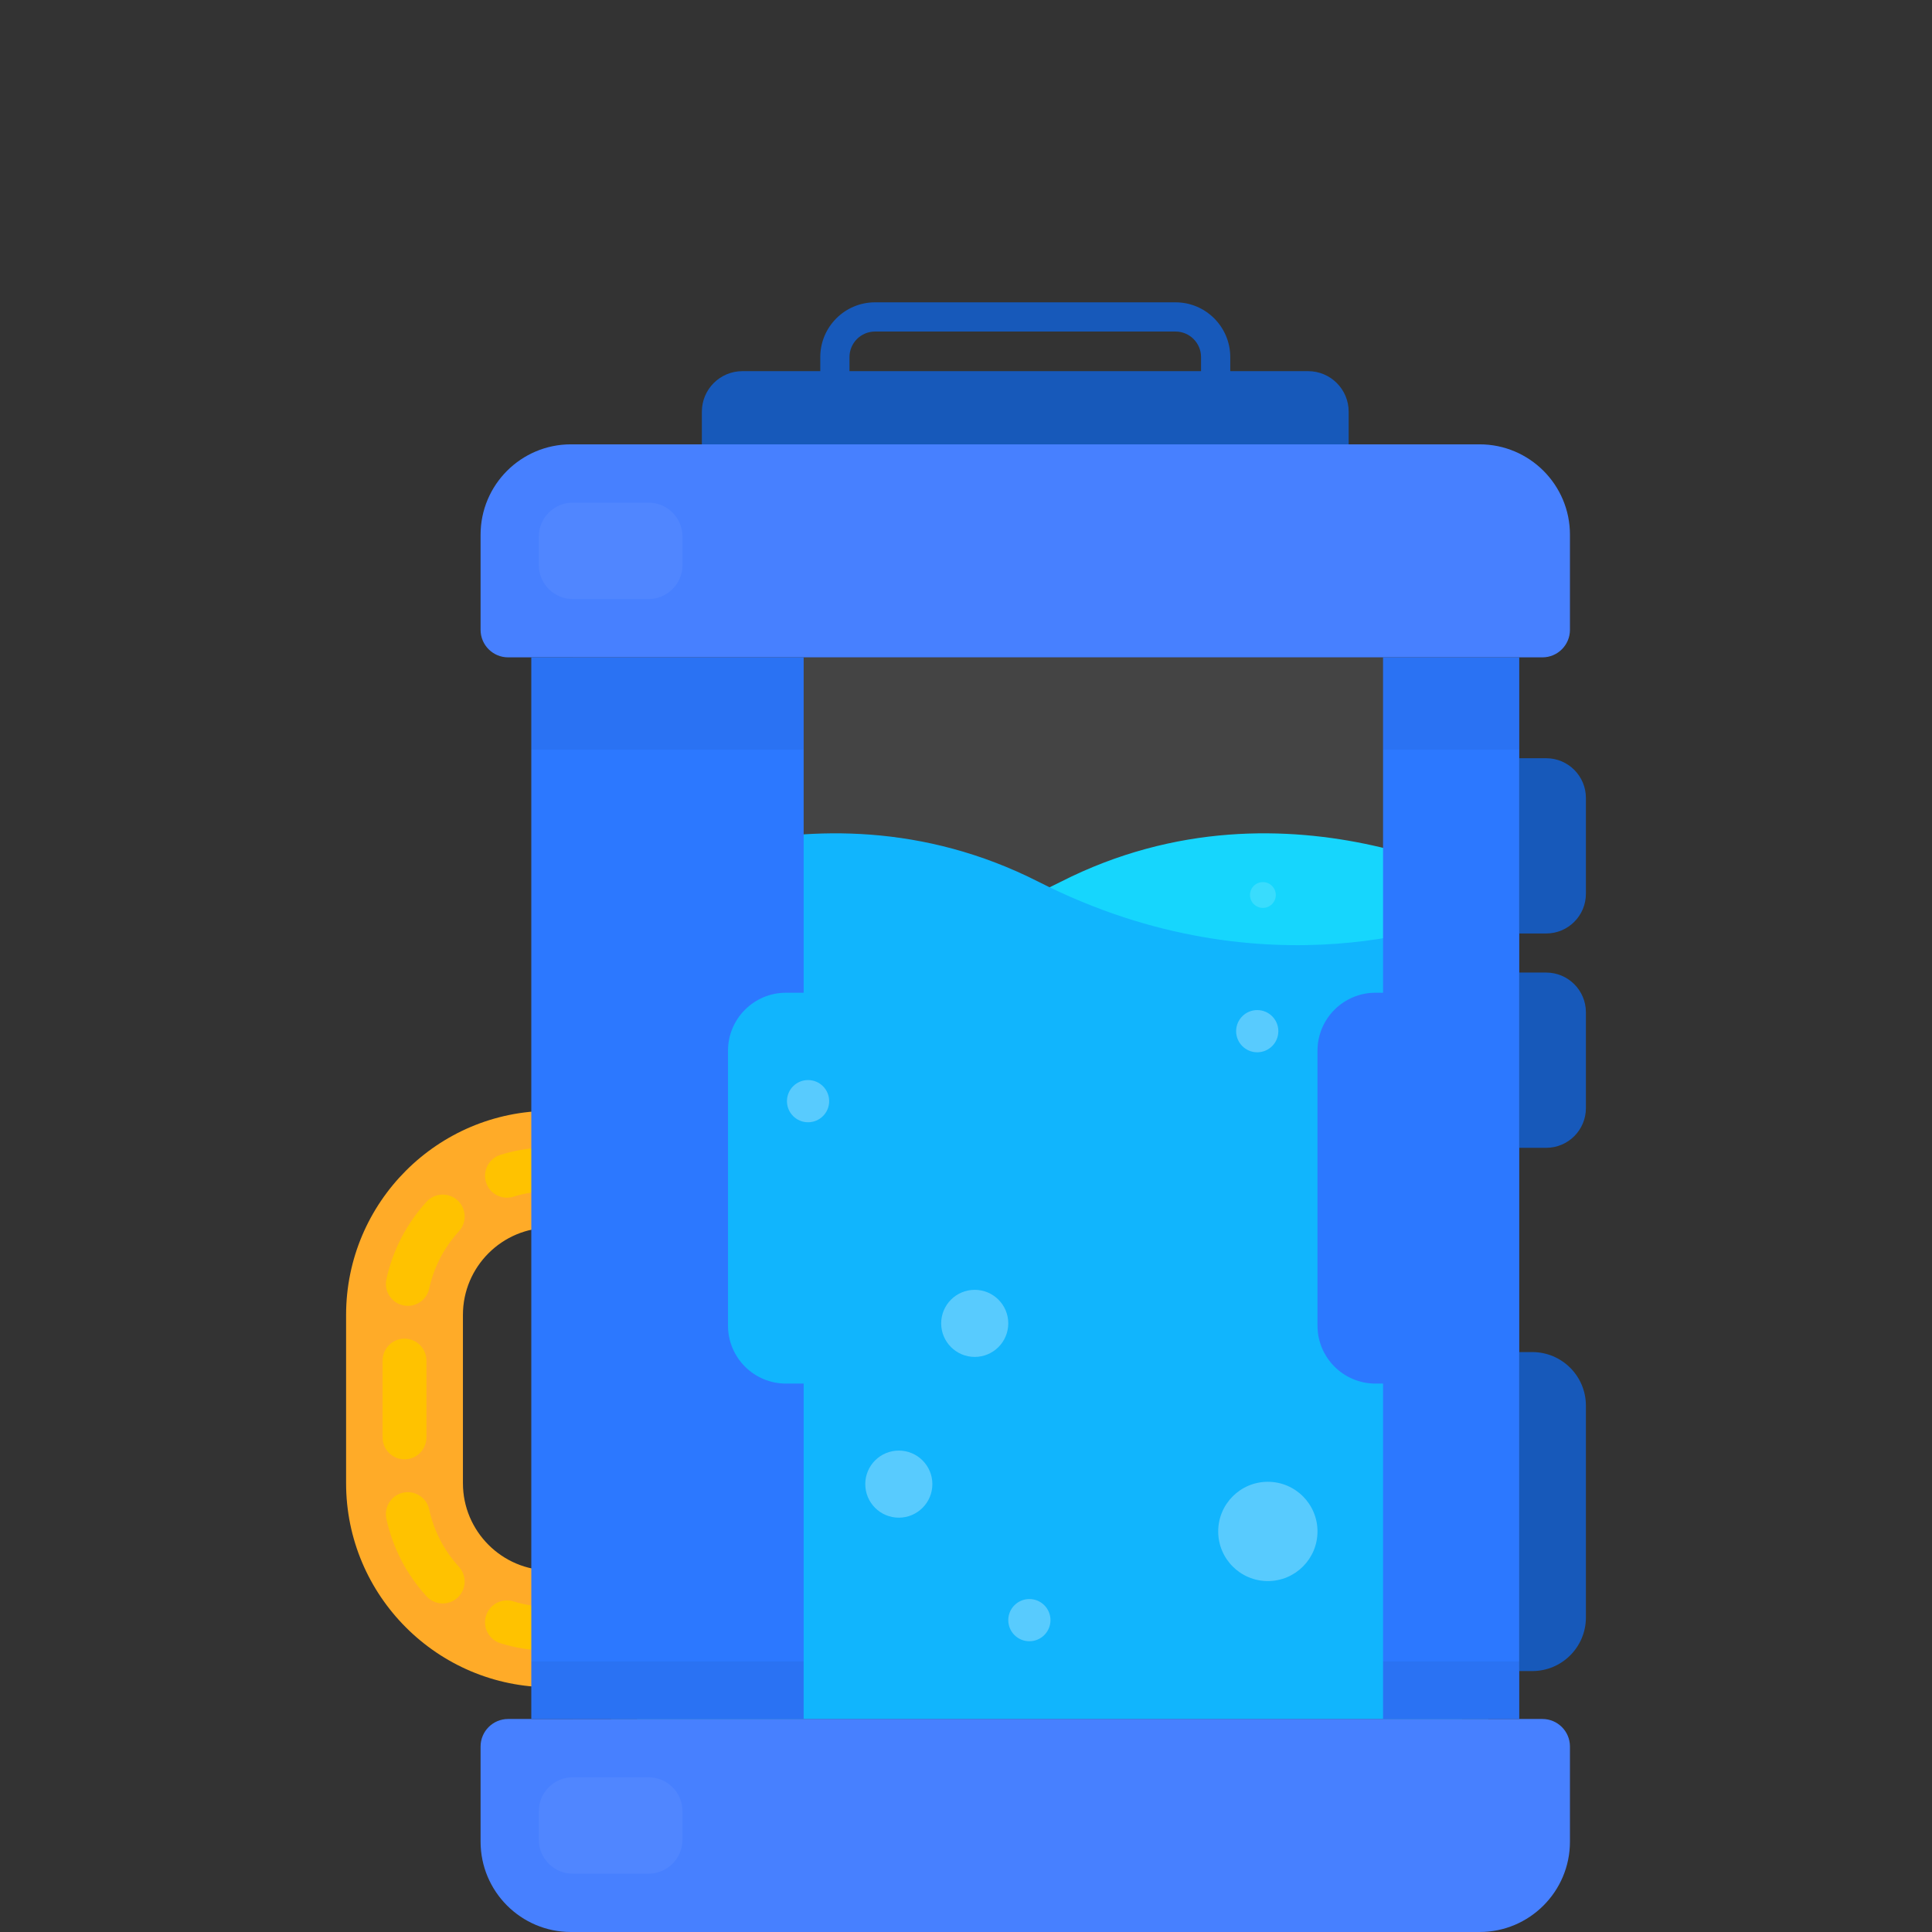 <svg width="240" height="240" viewBox="0 0 240 240" fill="none" xmlns="http://www.w3.org/2000/svg">
<rect x="0" y="0" width="240" height="240" fill="#333333" stroke="none"/>
<g clip-path="url(#clip0_4081_3247)">
<path d="M68.34 209.596C54.363 209.596 42.993 198.225 42.993 184.249V163.34C42.993 149.364 54.363 137.993 68.34 137.993V152.507C62.366 152.507 57.507 157.366 57.507 163.34V184.249C57.507 190.222 62.366 195.082 68.34 195.082V209.596Z" fill="#FFAB28"/>
<path d="M62.973 148.78C61.813 148.78 60.737 148.032 60.375 146.865C59.929 145.429 60.732 143.904 62.167 143.459C64.157 142.841 66.234 142.528 68.34 142.528C69.842 142.528 71.061 143.746 71.061 145.249C71.061 146.752 69.842 147.97 68.34 147.97C66.782 147.97 65.248 148.202 63.781 148.657C63.512 148.74 63.24 148.78 62.973 148.78Z" fill="#FFC200"/>
<path d="M54.997 199.187C54.26 199.187 53.526 198.889 52.989 198.303C50.498 195.583 48.771 192.248 47.997 188.659C47.68 187.19 48.614 185.742 50.083 185.425C51.549 185.108 53 186.041 53.317 187.511C53.888 190.157 55.163 192.618 57.003 194.627C58.019 195.736 57.943 197.457 56.834 198.473C56.312 198.95 55.654 199.187 54.997 199.187ZM50.249 181.285C48.747 181.285 47.528 180.067 47.528 178.564V169.015C47.528 167.512 48.747 166.294 50.249 166.294C51.752 166.294 52.971 167.512 52.971 169.015V178.564C52.971 180.067 51.752 181.285 50.249 181.285ZM50.661 162.218C50.47 162.218 50.277 162.197 50.083 162.155C48.614 161.837 47.681 160.388 47.999 158.92C48.776 155.332 50.503 151.999 52.995 149.279C54.011 148.172 55.732 148.097 56.84 149.111C57.948 150.128 58.023 151.849 57.007 152.957C55.166 154.965 53.891 157.425 53.318 160.071C53.042 161.346 51.914 162.218 50.661 162.218Z" fill="#FFC200"/>
<path d="M68.34 205.06C66.234 205.06 64.157 204.746 62.167 204.129C60.732 203.683 59.929 202.159 60.375 200.723C60.821 199.287 62.347 198.487 63.781 198.931C65.248 199.386 66.782 199.617 68.34 199.617C69.843 199.617 71.061 200.835 71.061 202.338C71.061 203.842 69.843 205.06 68.34 205.06Z" fill="#FFC200"/>
<path d="M188.724 81.659H71.17V213.538H188.724V81.659Z" fill="#444444"/>
<path d="M187.688 111.418C187.688 111.418 160.435 94.972 131.773 109.539C103.111 124.105 79.147 114.003 79.147 114.003V213.538H184.869L187.688 111.418Z" fill="#16D6FD"/>
<path d="M73.092 111.418C73.092 111.418 100.345 94.972 129.007 109.539C157.669 124.105 181.633 114.003 181.633 114.003V213.538H75.911L73.092 111.418Z" fill="#11B5FD"/>
<path d="M70.922 55.197H183.803C189.996 55.197 195.025 60.225 195.025 66.418V78.24C195.025 80.127 193.492 81.659 191.605 81.659H63.119C61.232 81.659 59.7 80.127 59.7 78.24V66.418C59.7 60.225 64.729 55.197 70.922 55.197Z" fill="#4780FF"/>
<path d="M63.119 213.538H191.605C193.492 213.538 195.025 215.07 195.025 216.957V228.778C195.025 234.972 189.996 240 183.803 240H70.922C64.729 240 59.7 234.972 59.7 228.778V216.957C59.7 215.07 61.232 213.538 63.119 213.538Z" fill="#4780FF"/>
<path d="M162.498 46.105H152.827V44.356C152.827 40.606 149.777 37.556 146.028 37.556H108.697C104.948 37.556 101.898 40.606 101.898 44.356V46.105H92.227C89.444 46.105 87.188 48.361 87.188 51.144V55.197H167.537V51.144C167.537 48.361 165.281 46.105 162.498 46.105ZM105.526 44.356C105.526 42.607 106.949 41.185 108.697 41.185H146.028C147.776 41.185 149.198 42.608 149.198 44.356V46.105H105.526L105.526 44.356Z" fill="#1759BA"/>
<path d="M188.724 94.189H192.074C194.797 94.189 197.007 96.4 197.007 99.123V111.027C197.007 113.75 194.797 115.96 192.074 115.96H188.724V94.189Z" fill="#1759BA"/>
<path d="M188.724 120.815H192.074C194.797 120.815 197.007 123.026 197.007 125.749V137.653C197.007 140.376 194.797 142.586 192.074 142.586H188.724V120.815Z" fill="#1759BA"/>
<path d="M188.724 167.96H190.351C194.025 167.96 197.007 170.943 197.007 174.616V200.93C197.007 204.604 194.025 207.586 190.351 207.586H188.724V167.96Z" fill="#1759BA"/>
<path opacity="0.05" d="M80.557 62.437H71.159C68.823 62.437 66.93 64.33 66.93 66.666V70.19C66.93 72.525 68.823 74.419 71.159 74.419H80.557C82.892 74.419 84.785 72.525 84.785 70.19V66.666C84.785 64.33 82.892 62.437 80.557 62.437Z" fill="white"/>
<path opacity="0.05" d="M80.557 220.778H71.159C68.823 220.778 66.93 222.671 66.93 225.007V228.531C66.93 230.866 68.823 232.76 71.159 232.76H80.557C82.892 232.76 84.785 230.866 84.785 228.531V225.007C84.785 222.671 82.892 220.778 80.557 220.778Z" fill="white"/>
<g opacity="0.3">
<path d="M157.496 196.407C160.902 196.407 163.664 193.646 163.664 190.24C163.664 186.834 160.902 184.073 157.496 184.073C154.09 184.073 151.329 186.834 151.329 190.24C151.329 193.646 154.09 196.407 157.496 196.407Z" fill="white"/>
<path d="M127.873 203.882C129.321 203.882 130.495 202.708 130.495 201.26C130.495 199.812 129.321 198.639 127.873 198.639C126.425 198.639 125.251 199.812 125.251 201.26C125.251 202.708 126.425 203.882 127.873 203.882Z" fill="white"/>
<path d="M100.38 139.412C101.828 139.412 103.002 138.238 103.002 136.79C103.002 135.342 101.828 134.168 100.38 134.168C98.932 134.168 97.758 135.342 97.758 136.79C97.758 138.238 98.932 139.412 100.38 139.412Z" fill="white"/>
<path d="M156.178 130.719C157.626 130.719 158.8 129.545 158.8 128.097C158.8 126.649 157.626 125.475 156.178 125.475C154.73 125.475 153.556 126.649 153.556 128.097C153.556 129.545 154.73 130.719 156.178 130.719Z" fill="white"/>
<g opacity="0.5">
<path d="M156.881 112.782C157.766 112.782 158.484 112.065 158.484 111.18C158.484 110.295 157.766 109.578 156.881 109.578C155.997 109.578 155.279 110.295 155.279 111.18C155.279 112.065 155.997 112.782 156.881 112.782Z" fill="white"/>
</g>
<path d="M121.084 168.562C123.385 168.562 125.251 166.696 125.251 164.394C125.251 162.092 123.385 160.227 121.084 160.227C118.782 160.227 116.916 162.092 116.916 164.394C116.916 166.696 118.782 168.562 121.084 168.562Z" fill="white"/>
<path d="M111.654 188.531C113.956 188.531 115.822 186.665 115.822 184.363C115.822 182.062 113.956 180.196 111.654 180.196C109.353 180.196 107.487 182.062 107.487 184.363C107.487 186.665 109.353 188.531 111.654 188.531Z" fill="white"/>
</g>
<path d="M97.64 171.875C93.66 171.875 90.435 168.65 90.435 164.671V130.526C90.435 126.547 93.661 123.321 97.64 123.321H99.832V81.659H66.001V213.538H99.832V171.875H97.64Z" fill="#2C78FF"/>
<path opacity="0.05" d="M99.832 81.659H66.001V93.119H99.832V81.659Z" fill="black"/>
<path d="M171.808 81.659V123.321H170.868C166.889 123.321 163.664 126.547 163.664 130.526V164.671C163.664 168.65 166.889 171.875 170.868 171.875H171.808V213.538H188.724V81.659H171.808Z" fill="#2C78FF"/>
<path opacity="0.05" d="M188.724 81.659H171.808V93.119H188.724V81.659Z" fill="black"/>
<path opacity="0.05" d="M99.832 206.377H66.001V213.538H99.832V206.377Z" fill="black"/>
<path opacity="0.05" d="M188.724 206.377H171.808V213.538H188.724V206.377Z" fill="black"/>
</g>
<defs>
<clipPath id="clip0_4081_3247">
<rect width="154.015" height="202.444" fill="white" transform="translate(42.993 37.556)"/>
</clipPath>
</defs>
</svg>
